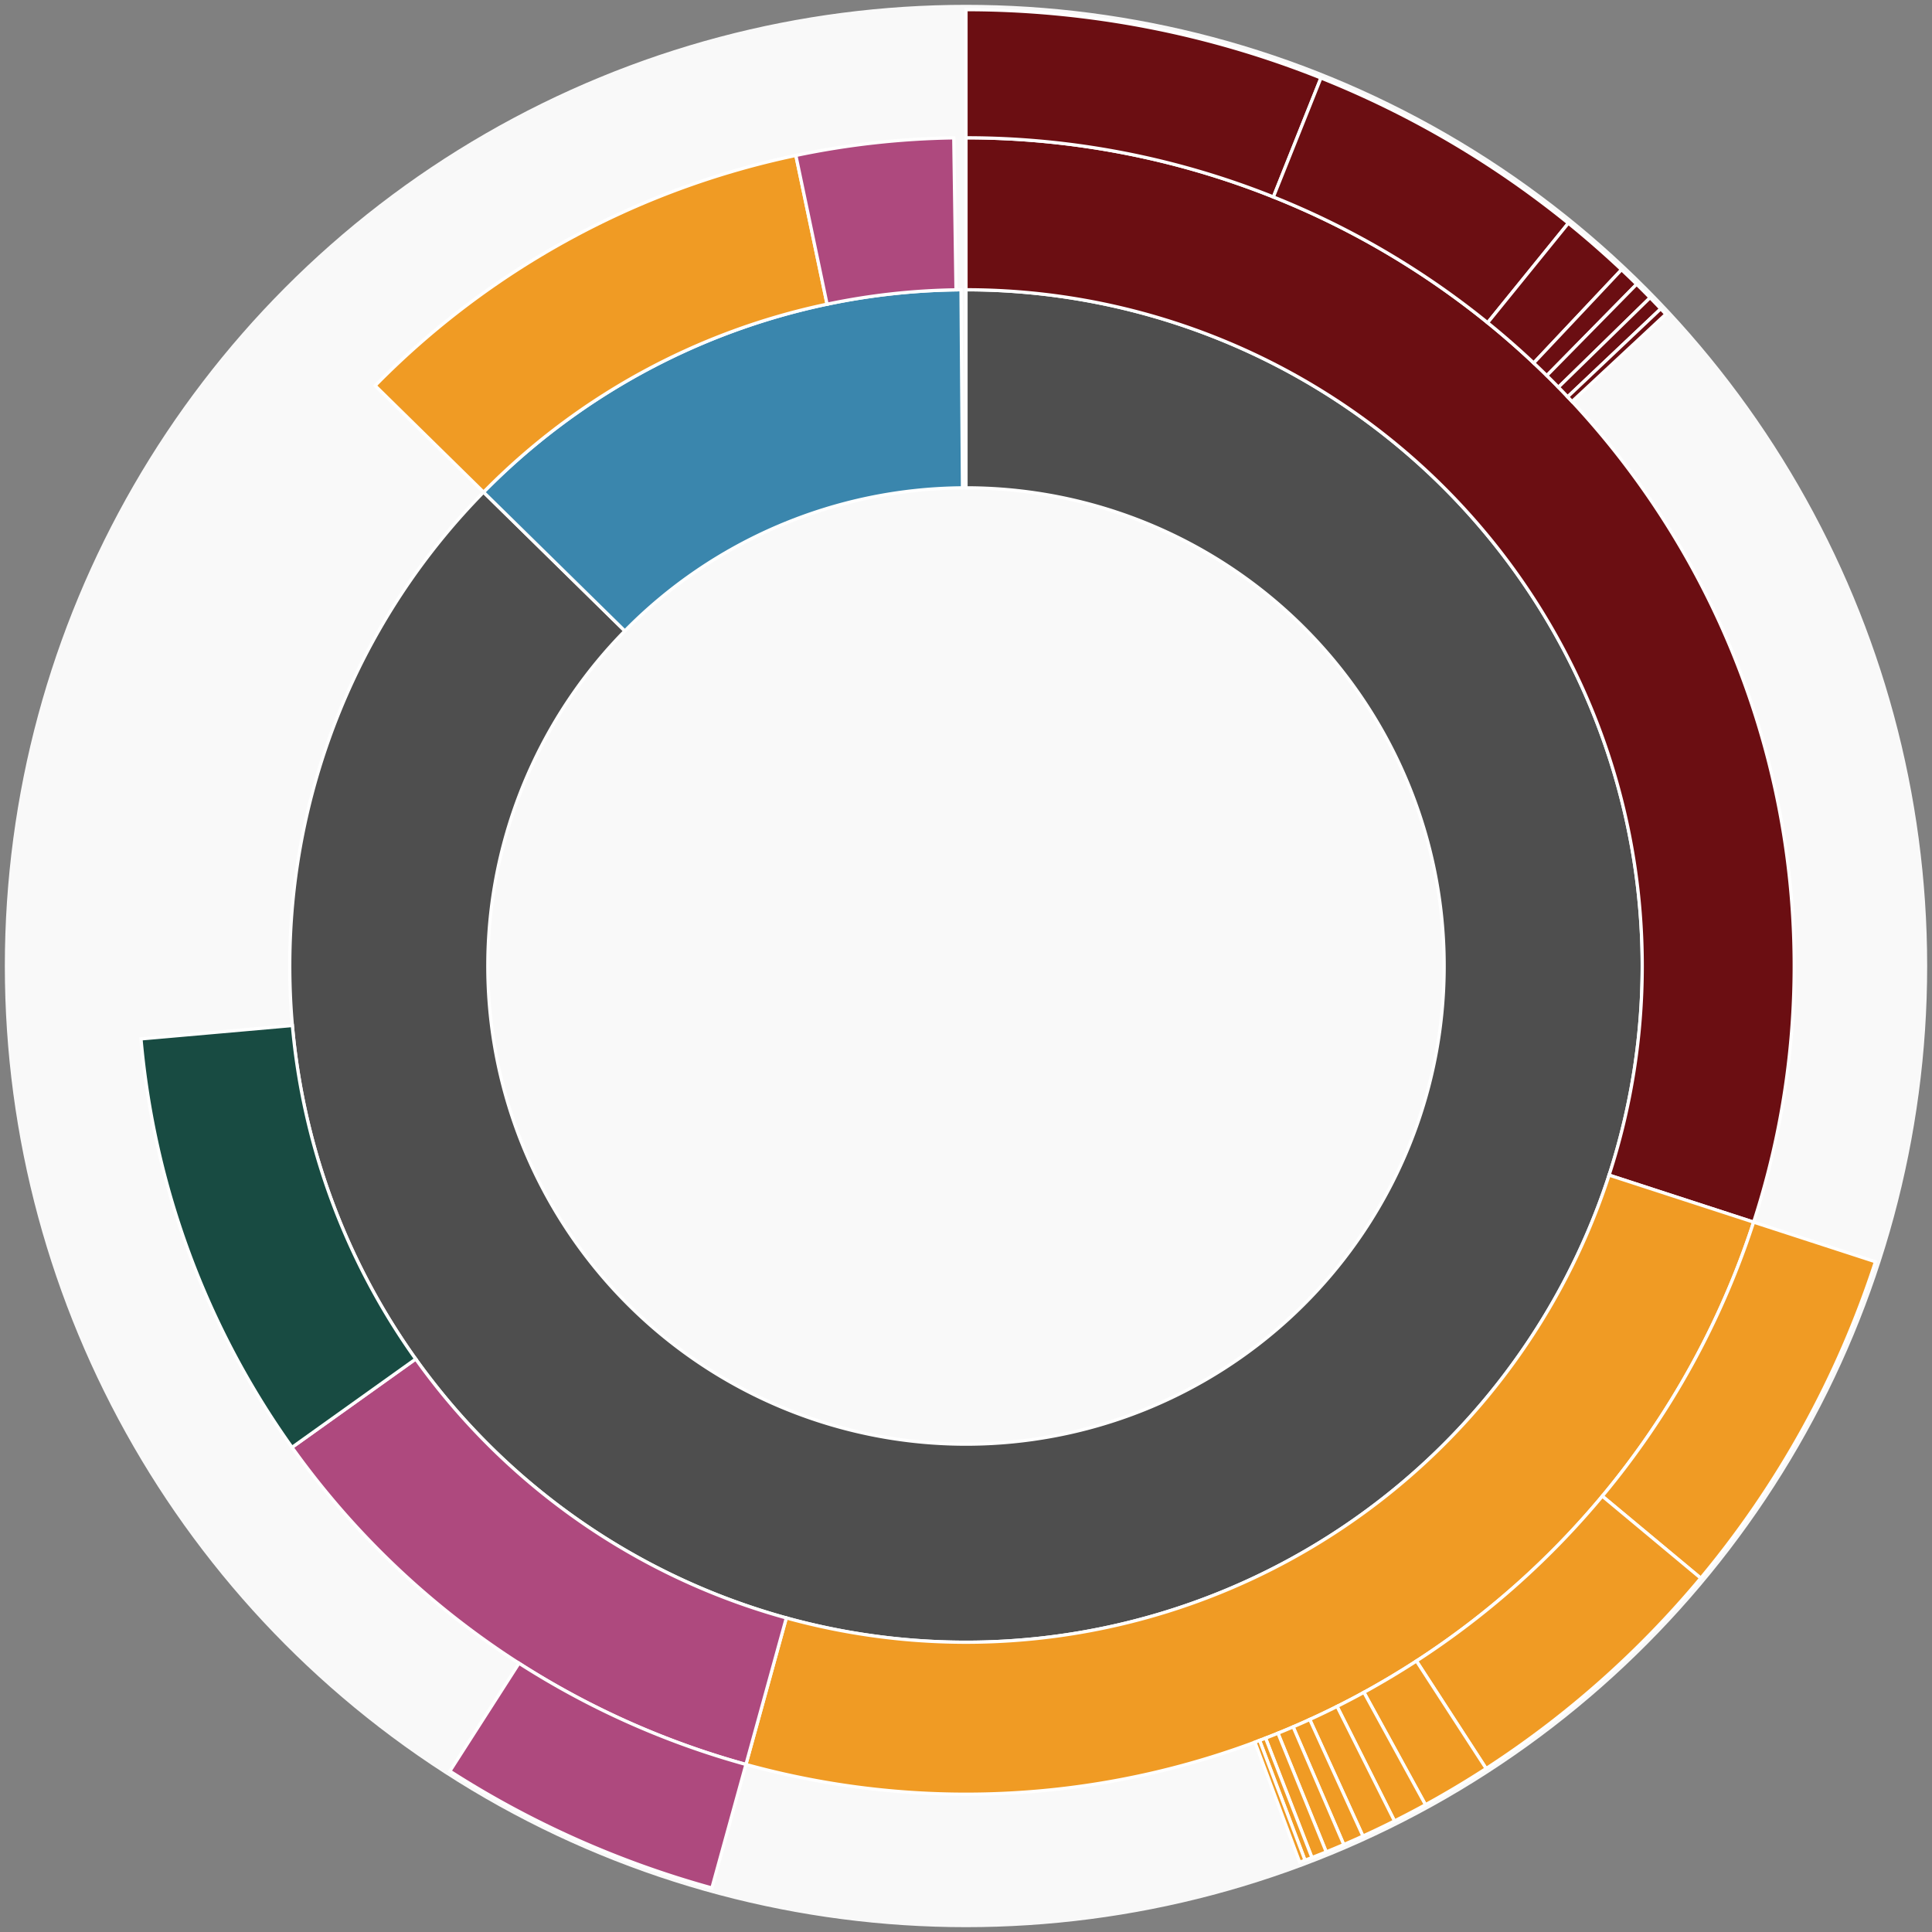 <svg xmlns="http://www.w3.org/2000/svg" width="600" height="600" id="block-7913348"><rect width="100%" height="100%" fill="#808080" stroke="none"/><g id="burst-container" transform="translate(300,300)"><data type="text/json">{"number":7913348,"totalTransactions":234,"totalFunctions":309,"totalFunctionsValue":"389.824907080971749997","totalLogs":87,"totalTokenTransfers":87,"tokens":{"0x0df721639ca2f7ff0e1f618b918a65ffb199ac4e":"129216","0xb5b8f5616fe42d5ceca3e87f3fddbdd8f496d760":"313889.0685863","0x960b236a07cf122663c4303350609a66a7b288c0":"198.7","0x1985365e9f78359a9b6ad760e32412f4a445e862":"37.6","0xdf2c7238198ad8b389666574f2d8bc411a4b7428":"164026.6","0x72fbc0fc1446f5accc1b083f0852a7ef70a8ec9f":"100","0x174bfa6600bf90c885c7c01c7031389ed1461ab9":"0.3246424","0x931abd3732f7eada74190c8f89b46f8ba7103d54":"1588","0xf438e3a0c1bb9dc0ef6da672c97a282236d3f233":"10100","0x9588fc24a9796fbd870951a2cd54c6f1f24b2e7c":"1.5e-9","0x93f1bf08e8377fc75d04dd2b930e1982f2ec507b":"284.05","0x8e766f57f7d16ca50b4a0b90b88f6468a09b0439":"226.4416","0x0000000000085d4780b73119b644ae5ecd22b376":"20002","0x4fbb0b4cd8f960ac3428194f1c94c805d5b35836":"4.8329e-8","0x7bae88aed0510bf802fcc63afcac56e1fc513779":"330","0xdceaf1652a131f32a821468dc03a92df0edd86ea":"3.0010237e-11","0x4ddc2d193948926d02f9b1fe9e1daa0718270ed5":"4.07347062616e-7","0x0d8775f648430679a709e98d2b0cb6250d2887ef":"64","0x048fe49be32adfc9ed68c37d32b5ec9df17b3603":"649.148","0x91780bcd29620338d2d3bc16bc576d1055e85e38":"1e-16","0x445f51299ef3307dbd75036dd896565f5b4bf7a5":"3262.846331302033096273","0xc02aaa39b223fe8d0a0e5c4f27ead9083c756cc2":"10","0x763fa6806e1acf68130d2d0f0df754c93cc546b2":"25200","0xf651da6419c6a1a4b09f843ecaa7506a4db3f2c9":"3.33","0x89d24a6b4ccb1b6faa2625fe562bdd9a23260359":"607346.970363422218120957","0xf5dce57282a584d2746faf1593d3121fcac444dc":"0.003018210164876947","0x1254e59712e6e727dc71e0e3121ae952b2c4c3b6":"150","0x498d99de4268cebca264887f591c4ba8fac042e4":"2100","0x2e98a6804e4b6c832ed0ca876a943abd3400b224":"18.2","0x4d46335fe05ebf9d220382ae014328c0f62eb12d":"80000"},"totalEther":"253.841813307412994017","totalEtherTxns":159,"newContracts":[],"totalNewContracts":0}</data><circle r="297" style="fill: #f9f9f9; stroke: #f9f9f9; stroke-width: 3; opacity: 1;" id="circle-base"></circle><path display="none" d="M9.093002483669097e-15,-148.5A148.5,148.5,0,1,1,-9.093002483669097e-15,148.5A148.5,148.5,0,1,1,9.093002483669097e-15,-148.5Z" fill-rule="evenodd" id="p-type-root" style="stroke: #fff; opacity: 1;"></path><path d="M1.2859447435097075e-14,-210.011A210.011,210.011,0,1,1,-149.826,-147.162L-105.943,-104.059A148.5,148.5,0,1,0,9.093002483669097e-15,-148.5Z" fill-rule="evenodd" style="fill: #4E4E4E; stroke: #fff; opacity: 1;" id="p-type-data"></path><path d="M-149.826,-147.162A210.011,210.011,0,0,1,-1.552,-210.005L-1.097,-148.496A148.5,148.5,0,0,0,-105.943,-104.059Z" fill-rule="evenodd" style="fill: #3A86AD; stroke: #fff; opacity: 1;" id="p-type-value"></path><path d="M1.5749542295064867e-14,-257.21A257.21,257.21,0,0,1,244.602,79.54L199.717,64.944A210.011,210.011,0,0,0,1.2859447435097075e-14,-210.011Z" fill-rule="evenodd" style="fill: #6B0E12; stroke: #fff; opacity: 1;" id="p-type-functions"></path><path d="M244.602,79.54A257.21,257.21,0,0,1,-68.343,247.964L-55.802,202.461A210.011,210.011,0,0,0,199.717,64.944Z" fill-rule="evenodd" style="fill: #F09B24; stroke: #fff; opacity: 1;" id="p-type-ether"></path><path d="M-68.343,247.964A257.21,257.21,0,0,1,-209.311,149.485L-170.901,122.054A210.011,210.011,0,0,0,-55.802,202.461Z" fill-rule="evenodd" style="fill: #AE497E; stroke: #fff; opacity: 1;" id="p-type-tokenTransfers"></path><path d="M-209.311,149.485A257.21,257.21,0,0,1,-256.211,22.64L-209.196,18.486A210.011,210.011,0,0,0,-170.901,122.054Z" fill-rule="evenodd" style="fill: #184B42; stroke: #fff; opacity: 1;" id="p-type-logs"></path><path d="M-183.498,-180.236A257.21,257.21,0,0,1,-52.839,-251.724L-43.143,-205.531A210.011,210.011,0,0,0,-149.826,-147.162Z" fill-rule="evenodd" style="fill: #F09B24; stroke: #fff; opacity: 1;" id="p-type-ether"></path><path d="M-52.839,-251.724A257.21,257.21,0,0,1,-3.801,-257.181L-3.104,-209.988A210.011,210.011,0,0,0,-43.143,-205.531Z" fill-rule="evenodd" style="fill: #AE497E; stroke: #fff; opacity: 1;" id="p-type-tokenTransfers"></path><path d="M1.8186004967338195e-14,-297A297,297,0,0,1,110.226,-275.788L95.459,-238.84A257.21,257.21,0,0,0,1.5749542295064867e-14,-257.21Z" fill-rule="evenodd" style="fill: #6B0E12; stroke: #fff; opacity: 1;" id="p-type-functions"></path><path d="M110.226,-275.788A297,297,0,0,1,187.063,-230.687L162.001,-199.781A257.21,257.21,0,0,0,95.459,-238.84Z" fill-rule="evenodd" style="fill: #6B0E12; stroke: #fff; opacity: 1;" id="p-type-functions"></path><path d="M187.063,-230.687A297,297,0,0,1,203.583,-216.247L176.308,-187.275A257.21,257.21,0,0,0,162.001,-199.781Z" fill-rule="evenodd" style="fill: #6B0E12; stroke: #fff; opacity: 1;" id="p-type-functions"></path><path d="M203.583,-216.247A297,297,0,0,1,208.28,-211.727L180.376,-183.361A257.21,257.21,0,0,0,176.308,-187.275Z" fill-rule="evenodd" style="fill: #6B0E12; stroke: #fff; opacity: 1;" id="p-type-functions"></path><path d="M208.28,-211.727A297,297,0,0,1,212.443,-207.55L183.981,-179.743A257.21,257.21,0,0,0,180.376,-183.361Z" fill-rule="evenodd" style="fill: #6B0E12; stroke: #fff; opacity: 1;" id="p-type-functions"></path><path d="M212.443,-207.55A297,297,0,0,1,215.753,-204.107L186.848,-176.762A257.21,257.21,0,0,0,183.981,-179.743Z" fill-rule="evenodd" style="fill: #6B0E12; stroke: #fff; opacity: 1;" id="p-type-functions"></path><path d="M215.753,-204.107A297,297,0,0,1,217.33,-202.427L188.214,-175.307A257.21,257.21,0,0,0,186.848,-176.762Z" fill-rule="evenodd" style="fill: #6B0E12; stroke: #fff; opacity: 1;" id="p-type-functions"></path><path d="M282.442,91.845A297,297,0,0,1,228.183,190.109L197.612,164.639A257.21,257.21,0,0,0,244.602,79.54Z" fill-rule="evenodd" style="fill: #F09B24; stroke: #fff; opacity: 1;" id="p-type-ether"></path><path d="M228.183,190.109A297,297,0,0,1,161.531,249.232L139.89,215.841A257.21,257.21,0,0,0,197.612,164.639Z" fill-rule="evenodd" style="fill: #F09B24; stroke: #fff; opacity: 1;" id="p-type-ether"></path><path d="M161.531,249.232A297,297,0,0,1,142.69,260.477L123.573,225.58A257.21,257.21,0,0,0,139.89,215.841Z" fill-rule="evenodd" style="fill: #F09B24; stroke: #fff; opacity: 1;" id="p-type-ether"></path><path d="M142.69,260.477A297,297,0,0,1,133.069,265.521L115.241,229.948A257.21,257.21,0,0,0,123.573,225.58Z" fill-rule="evenodd" style="fill: #F09B24; stroke: #fff; opacity: 1;" id="p-type-ether"></path><path d="M133.069,265.521A297,297,0,0,1,123.27,270.21L106.755,234.009A257.21,257.21,0,0,0,115.241,229.948Z" fill-rule="evenodd" style="fill: #F09B24; stroke: #fff; opacity: 1;" id="p-type-ether"></path><path d="M123.27,270.21A297,297,0,0,1,117.311,272.85L101.594,236.295A257.21,257.21,0,0,0,106.755,234.009Z" fill-rule="evenodd" style="fill: #F09B24; stroke: #fff; opacity: 1;" id="p-type-ether"></path><path d="M117.311,272.85A297,297,0,0,1,111.87,275.126L96.882,238.266A257.21,257.21,0,0,0,101.594,236.295Z" fill-rule="evenodd" style="fill: #F09B24; stroke: #fff; opacity: 1;" id="p-type-ether"></path><path d="M111.87,275.126A297,297,0,0,1,107.431,276.889L93.038,239.793A257.21,257.21,0,0,0,96.882,238.266Z" fill-rule="evenodd" style="fill: #F09B24; stroke: #fff; opacity: 1;" id="p-type-ether"></path><path d="M107.431,276.889A297,297,0,0,1,105.279,277.714L91.175,240.508A257.21,257.21,0,0,0,93.038,239.793Z" fill-rule="evenodd" style="fill: #F09B24; stroke: #fff; opacity: 1;" id="p-type-ether"></path><path d="M105.279,277.714A297,297,0,0,1,103.626,278.336L89.742,241.046A257.21,257.21,0,0,0,91.175,240.508Z" fill-rule="evenodd" style="fill: #F09B24; stroke: #fff; opacity: 1;" id="p-type-ether"></path><path d="M-78.916,286.324A297,297,0,0,1,-160.286,250.035L-138.812,216.537A257.21,257.21,0,0,0,-68.343,247.964Z" fill-rule="evenodd" style="fill: #AE497E; stroke: #fff; opacity: 1;" id="p-type-tokenTransfers"></path></g></svg>